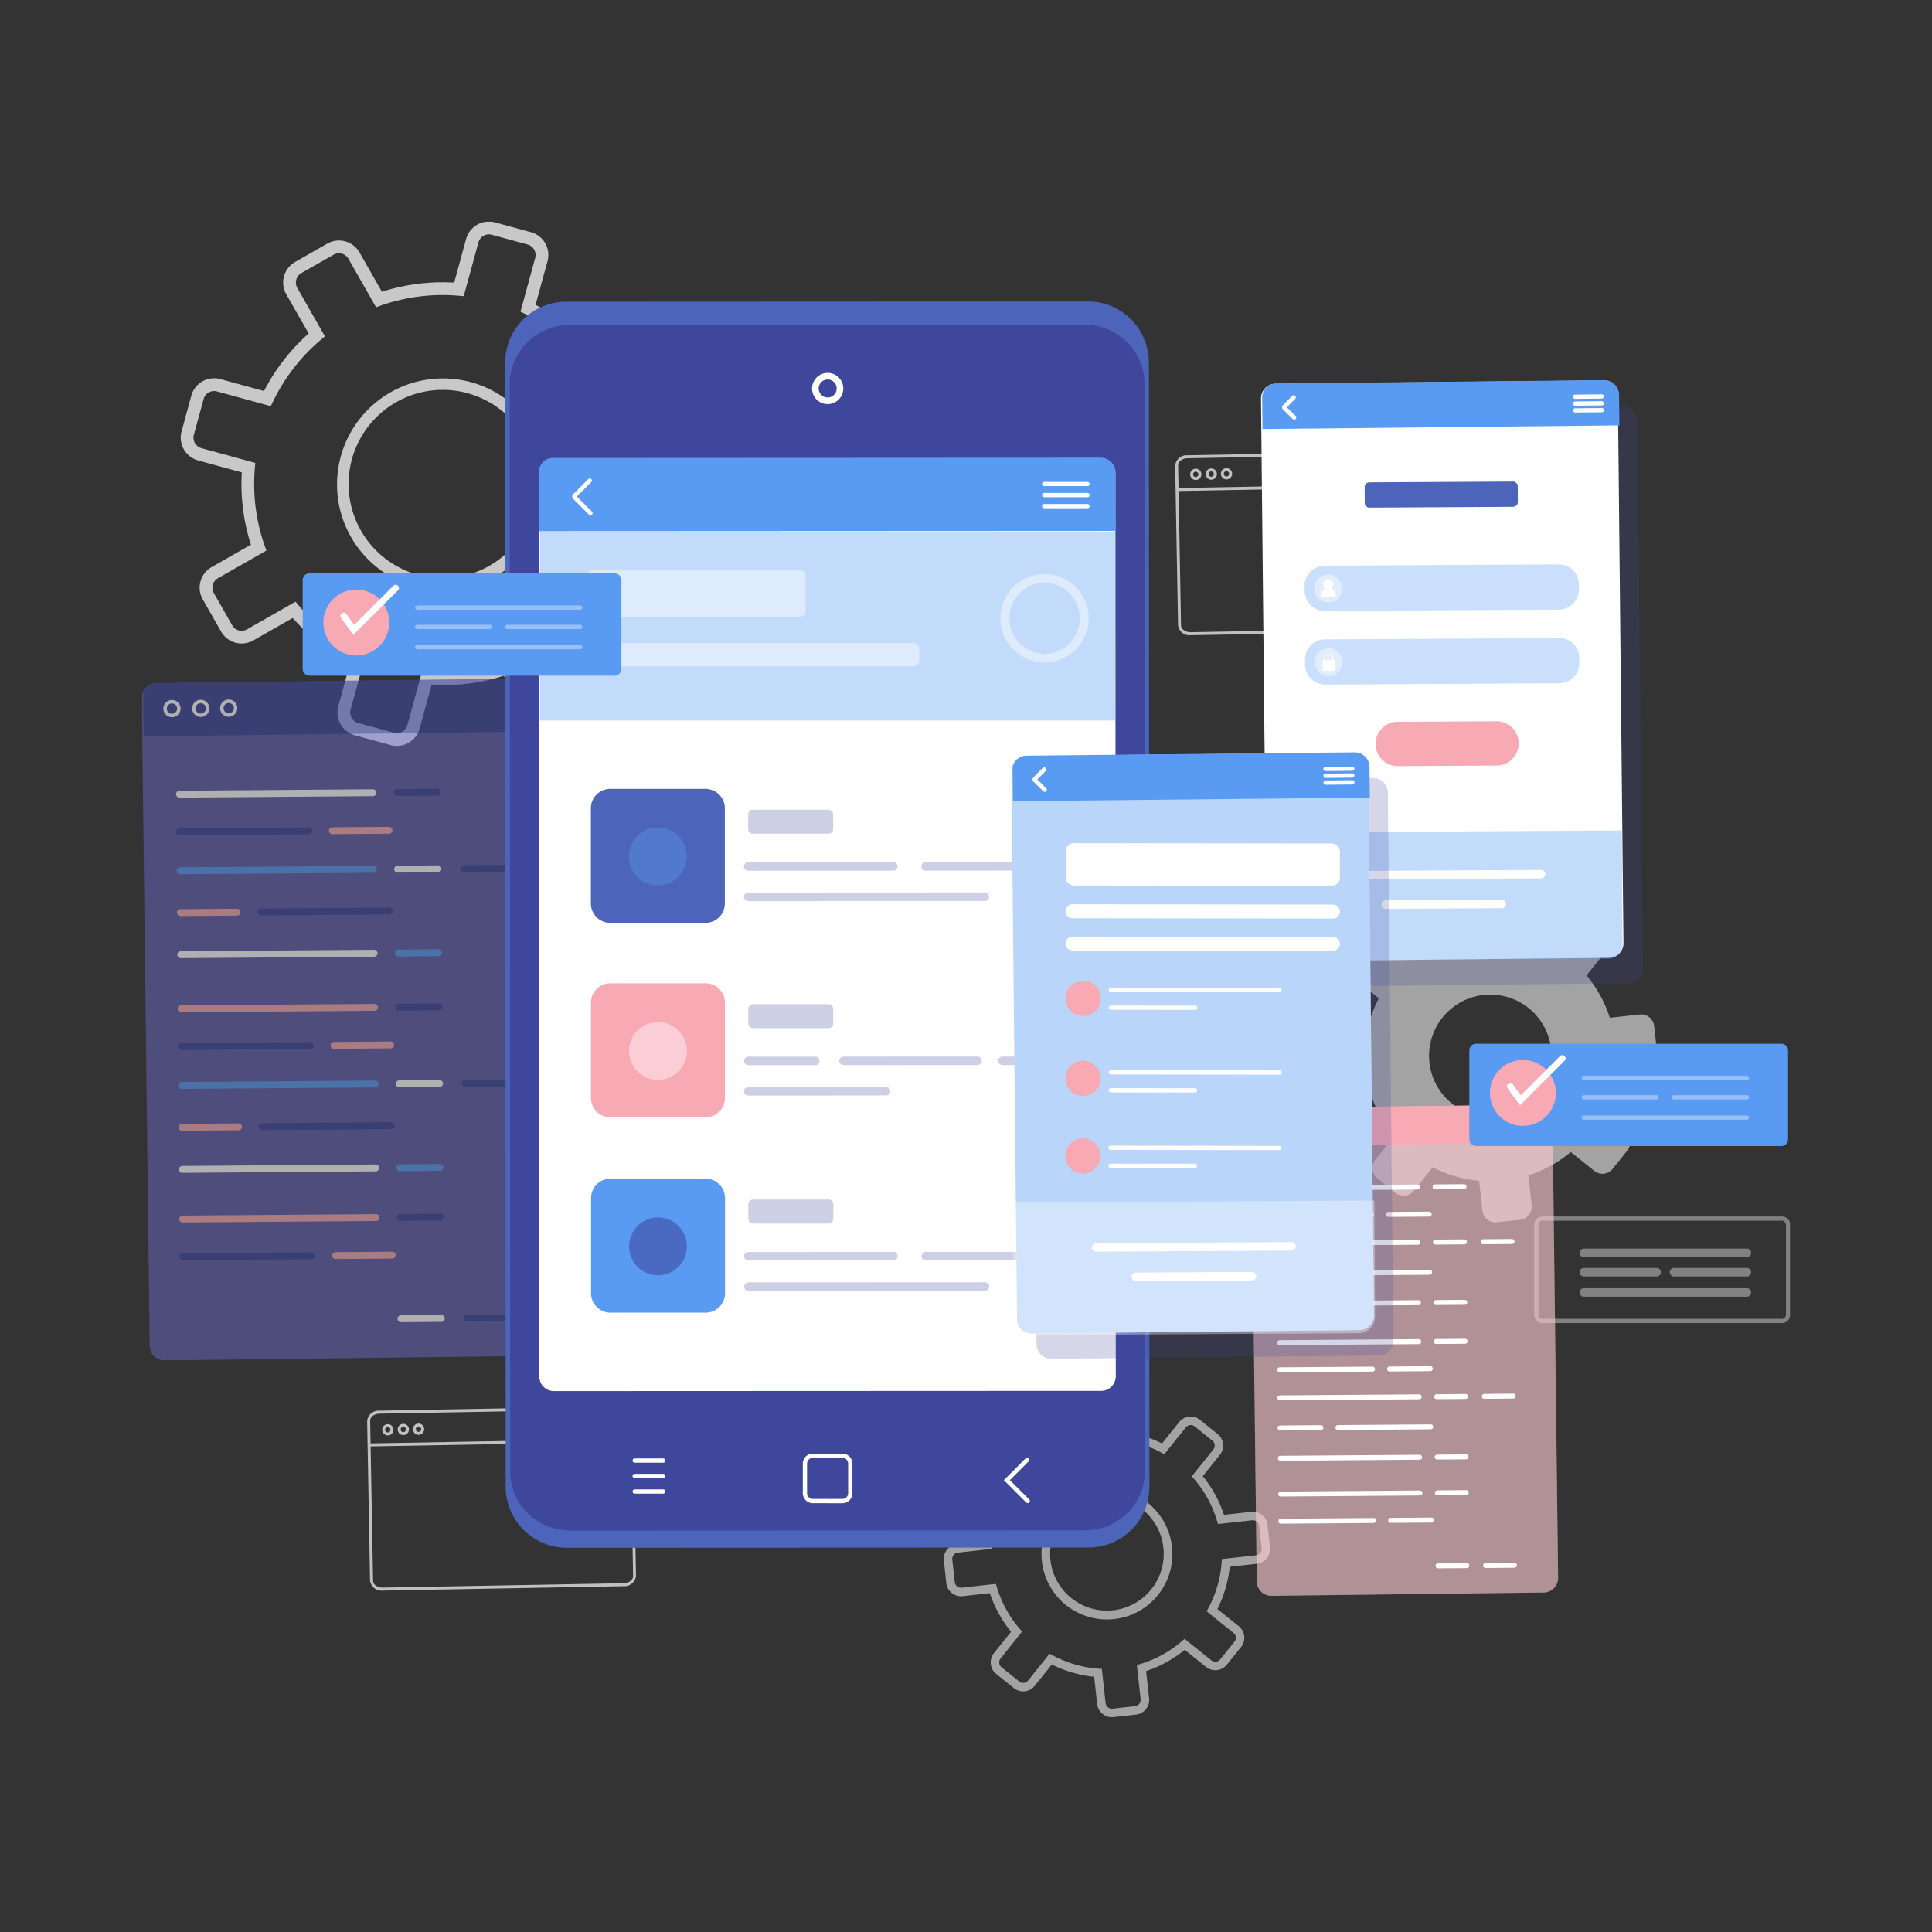 <svg xmlns="http://www.w3.org/2000/svg" xmlns:xlink="http://www.w3.org/1999/xlink" width="218" height="218" viewBox="0 0 218 218">
  <rect x="0" y="0" width="218" height="218" fill="#333333" stroke="none"/>
  <defs>
    <clipPath id="clip-path">
      <rect id="Rectangle_915" data-name="Rectangle 915" width="186" height="168.761" fill="none"/>
    </clipPath>
    <clipPath id="clip-path-3">
      <rect id="Rectangle_870" data-name="Rectangle 870" width="59.17" height="59.171" fill="none"/>
    </clipPath>
    <clipPath id="clip-path-4">
      <rect id="Rectangle_872" data-name="Rectangle 872" width="30.338" height="20.794" fill="none"/>
    </clipPath>
    <clipPath id="clip-path-5">
      <rect id="Rectangle_874" data-name="Rectangle 874" width="30.338" height="20.795" fill="none"/>
    </clipPath>
    <clipPath id="clip-path-6">
      <rect id="Rectangle_875" data-name="Rectangle 875" width="37.58" height="37.579" fill="none"/>
    </clipPath>
    <clipPath id="clip-path-7">
      <rect id="Rectangle_880" data-name="Rectangle 880" width="28.888" height="12.032" fill="none"/>
    </clipPath>
    <clipPath id="clip-path-8">
      <rect id="Rectangle_881" data-name="Rectangle 881" width="36.826" height="36.825" fill="none"/>
    </clipPath>
    <clipPath id="clip-path-9">
      <rect id="Rectangle_883" data-name="Rectangle 883" width="48.106" height="76.971" fill="none"/>
    </clipPath>
    <clipPath id="clip-path-10">
      <rect id="Rectangle_882" data-name="Rectangle 882" width="48.106" height="76.932" fill="none"/>
    </clipPath>
    <clipPath id="clip-path-11">
      <rect id="Rectangle_885" data-name="Rectangle 885" width="64.954" height="21.298" fill="none"/>
    </clipPath>
    <clipPath id="clip-path-12">
      <rect id="Rectangle_886" data-name="Rectangle 886" width="24.675" height="5.282" fill="none"/>
    </clipPath>
    <clipPath id="clip-path-13">
      <rect id="Rectangle_887" data-name="Rectangle 887" width="37.485" height="2.652" fill="none"/>
    </clipPath>
    <clipPath id="clip-path-14">
      <rect id="Rectangle_888" data-name="Rectangle 888" width="9.975" height="9.976" fill="none"/>
    </clipPath>
    <clipPath id="clip-path-15">
      <rect id="Rectangle_889" data-name="Rectangle 889" width="6.525" height="6.525" fill="none"/>
    </clipPath>
    <clipPath id="clip-path-16">
      <rect id="Rectangle_890" data-name="Rectangle 890" width="37.357" height="10.309" fill="none"/>
    </clipPath>
    <clipPath id="clip-path-20">
      <rect id="Rectangle_894" data-name="Rectangle 894" width="37.213" height="10.309" fill="none"/>
    </clipPath>
    <clipPath id="clip-path-21">
      <rect id="Rectangle_895" data-name="Rectangle 895" width="34.633" height="55.391" fill="none"/>
    </clipPath>
    <clipPath id="clip-path-23">
      <rect id="Rectangle_897" data-name="Rectangle 897" width="40.901" height="65.534" fill="none"/>
    </clipPath>
    <clipPath id="clip-path-24">
      <rect id="Rectangle_898" data-name="Rectangle 898" width="40.41" height="14.694" fill="none"/>
    </clipPath>
    <clipPath id="clip-path-25">
      <rect id="Rectangle_899" data-name="Rectangle 899" width="30.956" height="5.25" fill="none"/>
    </clipPath>
    <clipPath id="clip-path-26">
      <rect id="Rectangle_900" data-name="Rectangle 900" width="3.141" height="3.141" fill="none"/>
    </clipPath>
    <clipPath id="clip-path-28">
      <rect id="Rectangle_902" data-name="Rectangle 902" width="3.14" height="3.141" fill="none"/>
    </clipPath>
    <clipPath id="clip-path-29">
      <rect id="Rectangle_903" data-name="Rectangle 903" width="40.902" height="65.534" fill="none"/>
    </clipPath>
    <clipPath id="clip-path-31">
      <rect id="Rectangle_905" data-name="Rectangle 905" width="40.892" height="15.176" fill="none"/>
    </clipPath>
    <clipPath id="clip-path-32">
      <rect id="Rectangle_906" data-name="Rectangle 906" width="18.882" height="0.48" fill="none"/>
    </clipPath>
    <clipPath id="clip-path-33">
      <rect id="Rectangle_907" data-name="Rectangle 907" width="8.703" height="0.48" fill="none"/>
    </clipPath>
  </defs>
  <g id="Group_6500" data-name="Group 6500" transform="translate(-833 -1119)">
    <rect id="Rectangle_2485" data-name="Rectangle 2485" width="218" height="218" transform="translate(833 1119)" fill="none"/>
    <g id="Group_6497" data-name="Group 6497" transform="translate(242 102)">
      <g id="Group_4230" data-name="Group 4230" transform="translate(607 1042)">
        <g id="Group_4229" data-name="Group 4229" clip-path="url(#clip-path)">
          <g id="Group_4228" data-name="Group 4228">
            <g id="Group_4227" data-name="Group 4227" clip-path="url(#clip-path)">
              <g id="Group_4118" data-name="Group 4118" transform="translate(4.39)" opacity="0.73">
                <g id="Group_4117" data-name="Group 4117">
                  <g id="Group_4116" data-name="Group 4116" clip-path="url(#clip-path-3)">
                    <path id="Path_18834" data-name="Path 18834" d="M33.535,59.171a2.675,2.675,0,0,1-.709-.1l-4.033-1.1a2.671,2.671,0,0,1-1.87-3.278l1.348-4.925a22.463,22.463,0,0,1-6.494-5.037l-4.435,2.53a2.668,2.668,0,0,1-3.64-1l-2.072-3.632a2.671,2.671,0,0,1,1-3.64l4.435-2.53a22.459,22.459,0,0,1-1.028-8.154l-4.926-1.348a2.671,2.671,0,0,1-1.869-3.278l1.1-4.033a2.672,2.672,0,0,1,3.278-1.87l4.926,1.348a22.449,22.449,0,0,1,5.036-6.495L21.052,8.2a2.669,2.669,0,0,1,1-3.64L25.68,2.489a2.671,2.671,0,0,1,3.64,1L31.85,7.92A22.446,22.446,0,0,1,40,6.891l1.348-4.926A2.671,2.671,0,0,1,44.629.1l4.033,1.1a2.671,2.671,0,0,1,1.87,3.278L49.184,9.4a22.454,22.454,0,0,1,6.494,5.036l4.435-2.53a2.668,2.668,0,0,1,3.64,1l2.072,3.632a2.668,2.668,0,0,1-1,3.64l-4.435,2.53a22.446,22.446,0,0,1,1.029,8.153l4.926,1.348a2.668,2.668,0,0,1,1.87,3.278l-1.1,4.033a2.671,2.671,0,0,1-3.278,1.869L58.91,40.041a22.449,22.449,0,0,1-5.036,6.494l2.53,4.436a2.668,2.668,0,0,1-1,3.64l-3.632,2.071a2.668,2.668,0,0,1-3.64-1l-2.53-4.435a22.432,22.432,0,0,1-8.153,1.029L36.1,57.206a2.671,2.671,0,0,1-2.569,1.965M22.1,42.891l.387.457a21.057,21.057,0,0,0,6.952,5.392l.539.261-1.662,6.073a1.229,1.229,0,0,0,.861,1.509l4.033,1.1a1.228,1.228,0,0,0,1.509-.86l1.662-6.073.6.05A21.054,21.054,0,0,0,45.7,49.7l.566-.2,3.119,5.468a1.227,1.227,0,0,0,1.675.459l3.632-2.071a1.228,1.228,0,0,0,.459-1.675l-3.119-5.469.457-.386a21.058,21.058,0,0,0,5.392-6.952l.261-.539L64.217,40a1.231,1.231,0,0,0,1.509-.86l1.1-4.033a1.228,1.228,0,0,0-.86-1.509L59.9,31.936l.05-.6a21.055,21.055,0,0,0-1.1-8.728l-.2-.566,5.468-3.119a1.228,1.228,0,0,0,.459-1.675L62.5,13.619a1.228,1.228,0,0,0-1.675-.459L55.358,16.28l-.386-.458a21.054,21.054,0,0,0-6.952-5.391l-.539-.261L49.143,4.1a1.229,1.229,0,0,0-.861-1.509l-4.033-1.1a1.229,1.229,0,0,0-1.509.86L41.079,8.418l-.6-.05a21.036,21.036,0,0,0-8.728,1.1l-.566.2L28.069,4.2a1.228,1.228,0,0,0-1.675-.459L22.762,5.811A1.228,1.228,0,0,0,22.3,7.486l3.119,5.468-.457.386a21.058,21.058,0,0,0-5.392,6.953l-.261.539-6.073-1.662a1.227,1.227,0,0,0-1.509.86l-1.1,4.033a1.229,1.229,0,0,0,.86,1.508l6.073,1.662-.05.6a21.064,21.064,0,0,0,1.1,8.728l.2.566-5.468,3.119a1.228,1.228,0,0,0-.459,1.675l2.072,3.633a1.227,1.227,0,0,0,1.675.458Zm16.65-1.271a12.087,12.087,0,0,1-3.194-.432,11.959,11.959,0,1,1,3.194.432m-.036-22.627a10.622,10.622,0,1,0,2.812.38,10.639,10.639,0,0,0-2.812-.38" transform="translate(-9.143 0)" fill="#fff"/>
                  </g>
                </g>
              </g>
              <g id="Group_4121" data-name="Group 4121" transform="translate(116.598 25.877)" opacity="0.69">
                <g id="Group_4120" data-name="Group 4120">
                  <g id="Group_4119" data-name="Group 4119" clip-path="url(#clip-path-4)">
                    <path id="Path_18835" data-name="Path 18835" d="M271.79,74.2l-27.162.493a1.3,1.3,0,0,1-1.444-1.106l-.327-18.036a1.3,1.3,0,0,1,1.4-1.158l27.163-.493A1.305,1.305,0,0,1,272.866,55l.327,18.036a1.305,1.305,0,0,1-1.4,1.158M244.265,54.728c-.6.011-1.08.376-1.072.815l.327,18.036c.008.438.5.786,1.1.775l27.163-.493c.6-.011,1.08-.376,1.072-.815l-.327-18.036c-.008-.438-.5-.786-1.1-.775Z" transform="translate(-242.855 -53.897)" fill="#fff"/>
                    <rect id="Rectangle_871" data-name="Rectangle 871" width="29.498" height="0.337" transform="translate(0.215 4.192) rotate(-1.041)" fill="#fff"/>
                    <path id="Path_18836" data-name="Path 18836" d="M247.03,59.359a.635.635,0,1,1,.624-.647.635.635,0,0,1-.624.647m-.017-.933a.3.3,0,1,0,.3.292.3.3,0,0,0-.3-.292" transform="translate(-244.69 -56.076)" fill="#fff"/>
                    <path id="Path_18837" data-name="Path 18837" d="M250.675,59.292a.635.635,0,1,1,.624-.647.635.635,0,0,1-.624.647m-.017-.933a.3.3,0,1,0,.3.292.3.3,0,0,0-.3-.292" transform="translate(-246.585 -56.041)" fill="#fff"/>
                    <path id="Path_18838" data-name="Path 18838" d="M254.252,59.228a.635.635,0,1,1,.624-.647.636.636,0,0,1-.624.647m-.017-.933a.3.3,0,1,0,.3.292.3.3,0,0,0-.3-.292" transform="translate(-248.444 -56.008)" fill="#fff"/>
                  </g>
                </g>
              </g>
              <g id="Group_4124" data-name="Group 4124" transform="translate(25.431 133.681)" opacity="0.69">
                <g id="Group_4123" data-name="Group 4123">
                  <g id="Group_4122" data-name="Group 4122" clip-path="url(#clip-path-5)">
                    <path id="Path_18839" data-name="Path 18839" d="M81.9,298.736l-27.162.493a1.305,1.305,0,0,1-1.444-1.106l-.327-18.036a1.3,1.3,0,0,1,1.4-1.158l27.163-.493a1.3,1.3,0,0,1,1.444,1.106l.327,18.036a1.305,1.305,0,0,1-1.4,1.158M54.378,279.266c-.6.011-1.08.376-1.072.815l.327,18.036c.008.438.5.786,1.1.775L81.9,298.4c.6-.011,1.08-.376,1.072-.815l-.327-18.036c-.008-.438-.5-.786-1.1-.775Z" transform="translate(-52.969 -278.435)" fill="#fff"/>
                    <rect id="Rectangle_873" data-name="Rectangle 873" width="29.498" height="0.337" transform="translate(0.215 4.192) rotate(-1.04)" fill="#fff"/>
                    <path id="Path_18840" data-name="Path 18840" d="M57.144,283.9a.635.635,0,1,1,.624-.647.636.636,0,0,1-.624.647m-.017-.933a.3.3,0,1,0,.3.292.3.3,0,0,0-.3-.292" transform="translate(-54.803 -280.614)" fill="#fff"/>
                    <path id="Path_18841" data-name="Path 18841" d="M60.789,283.831a.635.635,0,1,1,.624-.647.636.636,0,0,1-.624.647m-.017-.933a.3.3,0,1,0,.3.292.3.3,0,0,0-.3-.292" transform="translate(-56.698 -280.58)" fill="#fff"/>
                    <path id="Path_18842" data-name="Path 18842" d="M64.366,283.766a.635.635,0,1,1,.624-.646.635.635,0,0,1-.624.646m-.016-.933a.3.3,0,1,0,.3.292.3.3,0,0,0-.3-.292" transform="translate(-58.558 -280.546)" fill="#fff"/>
                  </g>
                </g>
              </g>
              <g id="Group_4127" data-name="Group 4127" transform="translate(133.367 75.349)" opacity="0.55">
                <g id="Group_4126" data-name="Group 4126">
                  <g id="Group_4125" data-name="Group 4125" clip-path="url(#clip-path-6)">
                    <path id="Path_18843" data-name="Path 18843" d="M311.908,184.8l-2.81-2.253a13.824,13.824,0,0,0,1.606-5.521l3.58-.394a1.231,1.231,0,0,0,1.089-1.359l-.289-2.627a1.231,1.231,0,0,0-1.359-1.089l-3.579.394a13.825,13.825,0,0,0-2.769-5.039l2.253-2.811a1.231,1.231,0,0,0-.191-1.731l-2.062-1.653a1.232,1.232,0,0,0-1.731.191l-2.253,2.81a13.832,13.832,0,0,0-5.521-1.606l-.394-3.579a1.231,1.231,0,0,0-1.359-1.089l-2.627.289a1.232,1.232,0,0,0-1.089,1.359l.394,3.579a13.825,13.825,0,0,0-5.039,2.769l-2.811-2.253a1.231,1.231,0,0,0-1.731.191l-1.653,2.062a1.231,1.231,0,0,0,.191,1.731l2.81,2.253a13.832,13.832,0,0,0-1.607,5.521l-3.579.394a1.231,1.231,0,0,0-1.089,1.359l.289,2.627a1.232,1.232,0,0,0,1.359,1.089l3.579-.394a13.831,13.831,0,0,0,2.769,5.039l-2.253,2.81a1.231,1.231,0,0,0,.191,1.731l2.062,1.653a1.231,1.231,0,0,0,1.731-.191l2.253-2.81a13.832,13.832,0,0,0,5.521,1.606l.394,3.579a1.231,1.231,0,0,0,1.359,1.089l2.627-.289a1.232,1.232,0,0,0,1.089-1.359l-.394-3.579a13.83,13.83,0,0,0,5.039-2.769l2.81,2.253a1.231,1.231,0,0,0,1.731-.191l1.653-2.062a1.231,1.231,0,0,0-.191-1.731m-19.548-3.236a7.148,7.148,0,1,1,10.048-1.107,7.148,7.148,0,0,1-10.048,1.107" transform="translate(-278.041 -157.199)" fill="#fff"/>
                    <path id="Path_18844" data-name="Path 18844" d="M297.146,194.519a1.471,1.471,0,0,1-1.46-1.31l-.373-3.382a13.969,13.969,0,0,1-5.24-1.525l-2.129,2.656a1.472,1.472,0,0,1-2.068.229l-2.062-1.654a1.471,1.471,0,0,1-.228-2.068l2.128-2.656a13.994,13.994,0,0,1-2.628-4.783l-3.382.372a1.472,1.472,0,0,1-1.624-1.3l-.29-2.627a1.473,1.473,0,0,1,1.3-1.624l3.382-.373a13.983,13.983,0,0,1,1.525-5.24l-2.656-2.129a1.471,1.471,0,0,1-.228-2.068l1.653-2.063a1.47,1.47,0,0,1,2.068-.228l2.656,2.128a13.989,13.989,0,0,1,4.783-2.629l-.372-3.382a1.473,1.473,0,0,1,1.3-1.624l2.627-.29a1.475,1.475,0,0,1,1.623,1.3l.373,3.382a14,14,0,0,1,5.24,1.525L305.2,160.5a1.474,1.474,0,0,1,2.068-.228l2.062,1.654a1.47,1.47,0,0,1,.228,2.068l-2.129,2.656a13.99,13.99,0,0,1,2.629,4.784l3.382-.373a1.472,1.472,0,0,1,1.624,1.3l.29,2.627a1.471,1.471,0,0,1-1.3,1.623l-3.382.373a13.979,13.979,0,0,1-1.525,5.24l2.655,2.129a1.47,1.47,0,0,1,.228,2.068l-1.652,2.062a1.476,1.476,0,0,1-2.069.229l-2.655-2.129a13.99,13.99,0,0,1-4.784,2.629l.373,3.382a1.472,1.472,0,0,1-1.3,1.624l-2.627.29a1.455,1.455,0,0,1-.164.009m-7.2-6.828.176.094a13.513,13.513,0,0,0,5.425,1.578l.2.015.416,3.778a.992.992,0,0,0,1.094.877l2.627-.29a.991.991,0,0,0,.877-1.094l-.416-3.778.191-.058a13.533,13.533,0,0,0,4.952-2.722l.151-.131,2.966,2.378a.994.994,0,0,0,1.394-.154l1.653-2.062a.99.99,0,0,0-.153-1.393h0l-2.966-2.378.094-.176a13.52,13.52,0,0,0,1.578-5.425l.015-.2,3.778-.416a.991.991,0,0,0,.877-1.094l-.29-2.627a.992.992,0,0,0-1.094-.877l-3.778.416-.058-.191a13.535,13.535,0,0,0-2.722-4.952l-.131-.151,2.378-2.966a.991.991,0,0,0-.154-1.393l-2.062-1.653a.992.992,0,0,0-1.394.153l-2.378,2.966-.176-.095a13.527,13.527,0,0,0-5.425-1.578l-.2-.015-.417-3.778a1,1,0,0,0-1.094-.877l-2.627.289a.991.991,0,0,0-.877,1.094l.415,3.778-.191.058a13.521,13.521,0,0,0-4.952,2.721l-.151.131-2.966-2.378a.992.992,0,0,0-1.393.153l-1.654,2.063a.992.992,0,0,0,.154,1.393l2.966,2.378-.095.176a13.525,13.525,0,0,0-1.578,5.425l-.015.2-3.778.416a.991.991,0,0,0-.877,1.094l.289,2.627a.991.991,0,0,0,1.094.877l3.778-.415.058.191a13.517,13.517,0,0,0,2.721,4.952l.13.151-2.377,2.966a.992.992,0,0,0,.153,1.393l2.062,1.654a.992.992,0,0,0,1.394-.154Zm6.616-4.577a7.385,7.385,0,1,1,5.772-2.764,7.353,7.353,0,0,1-5.772,2.764m.021-14.294a6.909,6.909,0,1,0,4.308,1.519,6.929,6.929,0,0,0-4.308-1.519" transform="translate(-277.781 -156.94)" fill="#fff"/>
                  </g>
                </g>
              </g>
              <g id="Group_4130" data-name="Group 4130" transform="translate(157.112 112.26)" opacity="0.38">
                <g id="Group_4129" data-name="Group 4129">
                  <g id="Group_4128" data-name="Group 4128" clip-path="url(#clip-path-7)">
                    <path id="Path_18845" data-name="Path 18845" d="M355.275,245.851H328.09a.944.944,0,0,1-.851-1.014v-10a.944.944,0,0,1,.851-1.014h27.185a.945.945,0,0,1,.852,1.014v10a.944.944,0,0,1-.852,1.014M328.09,234.3c-.2,0-.371.245-.371.534v10c0,.29.17.533.371.533h27.185c.2,0,.372-.244.372-.533v-10c0-.289-.17-.534-.372-.534Z" transform="translate(-327.239 -233.82)" fill="#fff"/>
                    <rect id="Rectangle_876" data-name="Rectangle 876" width="18.402" height="0.48" transform="translate(5.596 3.869)" fill="#fff"/>
                    <path id="Path_18846" data-name="Path 18846" d="M356.777,242.338h-18.4a.48.48,0,0,1,0-.96h18.4a.48.48,0,0,1,0,.96m0-.48v0Z" transform="translate(-332.779 -237.749)" fill="#fff"/>
                    <rect id="Rectangle_877" data-name="Rectangle 877" width="8.223" height="0.48" transform="translate(5.596 6.052)" fill="#fff"/>
                    <path id="Path_18847" data-name="Path 18847" d="M346.6,246.885h-8.223a.48.48,0,0,1,0-.96H346.6a.48.48,0,0,1,0,.96m0-.48v0Z" transform="translate(-332.779 -240.113)" fill="#fff"/>
                    <rect id="Rectangle_878" data-name="Rectangle 878" width="8.222" height="0.48" transform="translate(15.776 6.052)" fill="#fff"/>
                    <path id="Path_18848" data-name="Path 18848" d="M367.8,246.885h-8.222a.48.48,0,0,1,0-.96H367.8a.48.48,0,1,1,0,.96m0-.48v0Z" transform="translate(-343.802 -240.113)" fill="#fff"/>
                    <rect id="Rectangle_879" data-name="Rectangle 879" width="18.402" height="0.48" transform="translate(5.596 8.336)" fill="#fff"/>
                    <path id="Path_18849" data-name="Path 18849" d="M356.777,251.644h-18.4a.48.48,0,0,1,0-.96h18.4a.48.48,0,0,1,0,.96m0-.48v0Z" transform="translate(-332.779 -242.587)" fill="#fff"/>
                  </g>
                </g>
              </g>
              <g id="Group_4133" data-name="Group 4133" transform="translate(90.488 131.935)" opacity="0.55">
                <g id="Group_4132" data-name="Group 4132">
                  <g id="Group_4131" data-name="Group 4131" clip-path="url(#clip-path-8)">
                    <path id="Path_18850" data-name="Path 18850" d="M207.438,311.626a1.671,1.671,0,0,1-1.656-1.488l-.338-3.069a13.734,13.734,0,0,1-4.775-1.389l-1.931,2.41a1.673,1.673,0,0,1-2.349.259l-1.994-1.6a1.672,1.672,0,0,1-.258-2.348l1.932-2.41a13.758,13.758,0,0,1-2.395-4.358l-3.069.338a1.676,1.676,0,0,1-1.843-1.478l-.28-2.54a1.673,1.673,0,0,1,1.478-1.844l3.069-.338A13.756,13.756,0,0,1,194.417,287l-2.41-1.931a1.673,1.673,0,0,1-.258-2.348l1.6-1.993a1.671,1.671,0,0,1,2.348-.259l2.411,1.931A13.746,13.746,0,0,1,202.463,280l-.338-3.069a1.672,1.672,0,0,1,1.478-1.843l2.54-.279a1.671,1.671,0,0,1,1.843,1.478l.338,3.069a13.754,13.754,0,0,1,4.775,1.389l1.931-2.41a1.672,1.672,0,0,1,2.349-.259l1.994,1.6a1.671,1.671,0,0,1,.259,2.348l-1.932,2.41a13.745,13.745,0,0,1,2.395,4.358l3.069-.338a1.675,1.675,0,0,1,1.844,1.477l.28,2.54a1.674,1.674,0,0,1-1.478,1.844l-3.069.338a13.751,13.751,0,0,1-1.389,4.774l2.41,1.932h0a1.671,1.671,0,0,1,.259,2.348l-1.6,1.993a1.669,1.669,0,0,1-2.349.259l-2.41-1.931a13.757,13.757,0,0,1-4.358,2.395l.338,3.069a1.673,1.673,0,0,1-1.478,1.844l-2.54.279a1.747,1.747,0,0,1-.187.01m-7.023-7.166.351.189a12.825,12.825,0,0,0,5.146,1.5l.4.03.425,3.857a.709.709,0,0,0,.783.628l2.54-.279a.71.71,0,0,0,.628-.784l-.424-3.857.382-.115a12.821,12.821,0,0,0,4.7-2.582l.3-.26,3.028,2.427a.71.71,0,0,0,1-.11l1.6-1.993a.71.71,0,0,0-.109-1h0l-3.028-2.428.189-.351a12.832,12.832,0,0,0,1.5-5.146l.03-.4,3.857-.425a.712.712,0,0,0,.628-.784l-.28-2.54a.713.713,0,0,0-.784-.628l-3.857.424-.115-.382a12.829,12.829,0,0,0-2.581-4.7l-.261-.3,2.428-3.029a.71.71,0,0,0-.11-1l-1.994-1.6a.711.711,0,0,0-1,.11l-2.427,3.029-.352-.189a12.835,12.835,0,0,0-5.146-1.5l-.4-.029-.425-3.857a.71.71,0,0,0-.783-.628l-2.54.28a.709.709,0,0,0-.628.783l.425,3.857-.382.115a12.828,12.828,0,0,0-4.7,2.582l-.3.26-3.029-2.427a.711.711,0,0,0-1,.11l-1.6,1.993a.71.71,0,0,0,.109,1l3.029,2.428-.189.351a12.834,12.834,0,0,0-1.5,5.146l-.029.4-3.857.424a.712.712,0,0,0-.628.784l.28,2.54a.713.713,0,0,0,.784.628l3.857-.424.115.382a12.823,12.823,0,0,0,2.581,4.7l.261.3L194.886,305a.71.71,0,0,0,.11,1l1.994,1.6a.712.712,0,0,0,1-.11Zm6.46-3.86a7.386,7.386,0,1,1,5.774-2.765,7.35,7.35,0,0,1-5.774,2.765m.02-13.819a6.523,6.523,0,0,0-.716.039,6.411,6.411,0,1,0,.716-.039" transform="translate(-188.471 -274.801)" fill="#fff"/>
                  </g>
                </g>
              </g>
              <g id="Group_4139" data-name="Group 4139" transform="translate(0 51.533)" opacity="0.61">
                <g id="Group_4138" data-name="Group 4138">
                  <g id="Group_4137" data-name="Group 4137" clip-path="url(#clip-path-9)">
                    <g id="Group_4136" data-name="Group 4136" transform="translate(0 0.039)" opacity="0.74">
                      <g id="Group_4135" data-name="Group 4135">
                        <g id="Group_4134" data-name="Group 4134" clip-path="url(#clip-path-10)">
                          <path id="Path_18851" data-name="Path 18851" d="M47.218,109.045l.888,73.1a1.649,1.649,0,0,1-1.629,1.669l-43.92.533A1.649,1.649,0,0,1,.888,182.72L0,109.619a1.649,1.649,0,0,1,1.629-1.669l43.92-.533a1.649,1.649,0,0,1,1.669,1.629" transform="translate(0 -107.417)" fill="#6d6cd4"/>
                        </g>
                      </g>
                    </g>
                    <path id="Path_18852" data-name="Path 18852" d="M47.546,108.974l.053,4.343-47.218.574-.054-4.424a1.578,1.578,0,0,1,1.559-1.6l43.98-.534a1.659,1.659,0,0,1,1.679,1.639" transform="translate(-0.17 -107.335)" fill="#3e479b"/>
                    <path id="Path_18853" data-name="Path 18853" d="M6.044,114.382a.972.972,0,1,1,.965-.979.974.974,0,0,1-.965.979m-.012-1.556a.583.583,0,1,0,.588.579.584.584,0,0,0-.588-.579" transform="translate(-2.633 -109.988)" fill="#fff"/>
                    <path id="Path_18854" data-name="Path 18854" d="M12.807,114.331a.972.972,0,1,1,.965-.98.973.973,0,0,1-.965.98m-.012-1.556a.583.583,0,1,0,.588.579.584.584,0,0,0-.588-.579" transform="translate(-6.149 -109.961)" fill="#fff"/>
                    <path id="Path_18855" data-name="Path 18855" d="M19.382,114.281a.972.972,0,1,1,.965-.98.974.974,0,0,1-.965.98m-.012-1.556a.583.583,0,1,0,.588.579.584.584,0,0,0-.588-.579" transform="translate(-9.567 -109.935)" fill="#fff"/>
                    <path id="Path_18856" data-name="Path 18856" d="M30.263,134.2l-21.82.165a.389.389,0,0,1-.006-.778l21.82-.165a.389.389,0,0,1,.006.778" transform="translate(-4.186 -120.897)" fill="#fff"/>
                    <path id="Path_18857" data-name="Path 18857" d="M64.137,134.085l-4.529.034a.389.389,0,1,1-.006-.777l4.529-.035a.389.389,0,0,1,.006.778" transform="translate(-30.786 -120.837)" fill="#3e479b"/>
                    <path id="Path_18858" data-name="Path 18858" d="M30.549,171.93l-21.82.165a.389.389,0,0,1-.006-.778l21.82-.165a.389.389,0,0,1,.006.778" transform="translate(-4.334 -140.513)" fill="#fff"/>
                    <path id="Path_18859" data-name="Path 18859" d="M64.423,171.816l-4.529.034a.389.389,0,1,1-.006-.777l4.529-.035a.389.389,0,0,1,.006.778" transform="translate(-30.934 -140.453)" fill="#599af2"/>
                    <path id="Path_18860" data-name="Path 18860" d="M30.4,152.207l-21.82.165a.389.389,0,0,1-.006-.778l21.82-.165a.389.389,0,0,1,.006.778" transform="translate(-4.257 -130.259)" fill="#599af2"/>
                    <path id="Path_18861" data-name="Path 18861" d="M64.273,152.092l-4.529.034a.389.389,0,1,1-.006-.777l4.529-.035a.389.389,0,1,1,.006.778" transform="translate(-30.856 -130.199)" fill="#fff"/>
                    <path id="Path_18862" data-name="Path 18862" d="M79.8,151.975l-4.529.034a.389.389,0,1,1-.006-.777L79.8,151.2a.389.389,0,0,1,.006.778" transform="translate(-38.931 -130.138)" fill="#3e479b"/>
                    <path id="Path_18863" data-name="Path 18863" d="M23.057,143.175l-14.547.11a.389.389,0,1,1-.006-.777l14.547-.11a.389.389,0,0,1,.006.778" transform="translate(-4.22 -125.563)" fill="#3e479b"/>
                    <path id="Path_18864" data-name="Path 18864" d="M50.763,143.032l-6.382.048a.389.389,0,0,1-.006-.778l6.382-.048a.389.389,0,0,1,.006.778" transform="translate(-22.87 -125.489)" fill="#f7a9b4"/>
                    <path id="Path_18865" data-name="Path 18865" d="M42.066,162.008l-14.547.11a.389.389,0,1,1-.006-.778l14.547-.11a.389.389,0,0,1,.006.778" transform="translate(-14.103 -135.354)" fill="#3e479b"/>
                    <path id="Path_18866" data-name="Path 18866" d="M15.035,162.28l-6.381.048a.389.389,0,0,1-.006-.778l6.382-.048a.389.389,0,0,1,.006.778" transform="translate(-4.295 -135.496)" fill="#f7a9b4"/>
                    <path id="Path_18867" data-name="Path 18867" d="M30.645,184.65l-21.82.165a.389.389,0,0,1-.006-.778l21.82-.165a.389.389,0,0,1,.006.778" transform="translate(-4.384 -147.126)" fill="#f7a9b4"/>
                    <path id="Path_18868" data-name="Path 18868" d="M64.519,184.536l-4.529.034a.389.389,0,1,1-.006-.777l4.529-.035a.389.389,0,1,1,.006.778" transform="translate(-30.984 -147.066)" fill="#3e479b"/>
                    <path id="Path_18869" data-name="Path 18869" d="M30.931,222.381l-21.82.165a.389.389,0,1,1-.006-.778l21.82-.165a.389.389,0,0,1,.006.778" transform="translate(-4.533 -166.741)" fill="#fff"/>
                    <path id="Path_18870" data-name="Path 18870" d="M64.8,222.266l-4.529.034a.389.389,0,1,1-.006-.777l4.529-.035a.389.389,0,1,1,.006.778" transform="translate(-31.132 -166.682)" fill="#599af2"/>
                    <path id="Path_18871" data-name="Path 18871" d="M30.781,202.658l-21.82.165a.389.389,0,1,1-.005-.778l21.82-.165a.389.389,0,0,1,.006.778" transform="translate(-4.455 -156.488)" fill="#599af2"/>
                    <path id="Path_18872" data-name="Path 18872" d="M64.655,202.543l-4.529.034a.389.389,0,1,1-.006-.777l4.529-.035a.389.389,0,1,1,.006.778" transform="translate(-31.055 -156.428)" fill="#fff"/>
                    <path id="Path_18873" data-name="Path 18873" d="M80.185,202.426l-4.529.034a.389.389,0,1,1-.006-.777l4.529-.035a.389.389,0,0,1,.006.778" transform="translate(-39.129 -156.367)" fill="#3e479b"/>
                    <path id="Path_18874" data-name="Path 18874" d="M23.439,193.625l-14.547.11a.389.389,0,1,1-.006-.777l14.547-.11a.389.389,0,0,1,.006.778" transform="translate(-4.419 -151.791)" fill="#3e479b"/>
                    <path id="Path_18875" data-name="Path 18875" d="M51.145,193.483l-6.382.048a.389.389,0,0,1-.006-.778l6.382-.048a.389.389,0,0,1,.006.778" transform="translate(-23.068 -151.718)" fill="#f7a9b4"/>
                    <path id="Path_18876" data-name="Path 18876" d="M42.448,212.458l-14.547.11a.389.389,0,1,1-.006-.777l14.547-.11a.389.389,0,1,1,.006.778" transform="translate(-14.302 -161.583)" fill="#3e479b"/>
                    <path id="Path_18877" data-name="Path 18877" d="M15.417,212.73l-6.381.048A.389.389,0,0,1,9.03,212l6.382-.048a.389.389,0,0,1,.006.778" transform="translate(-4.494 -161.724)" fill="#f7a9b4"/>
                    <path id="Path_18878" data-name="Path 18878" d="M31.019,234.048l-21.82.165a.389.389,0,0,1-.006-.778l21.82-.165a.389.389,0,0,1,.006.778" transform="translate(-4.579 -172.807)" fill="#f7a9b4"/>
                    <path id="Path_18879" data-name="Path 18879" d="M64.893,233.933l-4.529.034a.389.389,0,1,1-.006-.777l4.529-.035a.389.389,0,1,1,.006.778" transform="translate(-31.179 -172.747)" fill="#3e479b"/>
                    <path id="Path_18880" data-name="Path 18880" d="M65.073,257.757l-4.529.034a.389.389,0,1,1-.006-.777l4.529-.035a.389.389,0,1,1,.006.778" transform="translate(-31.272 -185.133)" fill="#fff"/>
                    <path id="Path_18881" data-name="Path 18881" d="M80.6,257.64l-4.529.034a.389.389,0,1,1-.006-.777l4.529-.035a.389.389,0,0,1,.006.778" transform="translate(-39.346 -185.072)" fill="#3e479b"/>
                    <path id="Path_18882" data-name="Path 18882" d="M23.813,243.024l-14.547.11a.389.389,0,1,1-.006-.777l14.547-.11a.389.389,0,1,1,.006.778" transform="translate(-4.613 -177.473)" fill="#3e479b"/>
                    <path id="Path_18883" data-name="Path 18883" d="M51.519,242.881l-6.382.048a.389.389,0,1,1-.006-.778l6.382-.048a.389.389,0,1,1,.006.778" transform="translate(-23.263 -177.399)" fill="#f7a9b4"/>
                  </g>
                </g>
              </g>
              <path id="Path_18884" data-name="Path 18884" d="M85.418,25.691l0,9.665V37.6l.012,26.831.024,52.5.012,26.831v2.245l0,6.529a6.9,6.9,0,0,0,6.881,6.875l4.9,0,53.979-.024a6.882,6.882,0,0,0,6.875-6.881l-.056-126.847a6.885,6.885,0,0,0-6.881-6.875l-58.881.026a6.878,6.878,0,0,0-6.875,6.881" transform="translate(-44.408 -9.766)" fill="#4c65ba"/>
              <path id="Path_18885" data-name="Path 18885" d="M86.468,30.94l0,9.351v2.172l.012,25.958.023,50.794.012,25.958v2.172l0,6.316a6.657,6.657,0,0,0,4.408,6.224,6.866,6.866,0,0,0,2.378.428l4.834,0,53.231-.024a6.838,6.838,0,0,0,3.832-1.168,6.611,6.611,0,0,0,2.948-5.489L158.1,30.908a6.588,6.588,0,0,0-2.425-5.093,6.828,6.828,0,0,0-4.361-1.558l-58.065.025a6.72,6.72,0,0,0-6.78,6.657" transform="translate(-44.954 -12.611)" fill="#3e479b"/>
              <path id="Path_18886" data-name="Path 18886" d="M158.38,57.258l.045,101.943a1.649,1.649,0,0,1-1.648,1.65l-61.746.027a1.649,1.649,0,0,1-1.65-1.648L93.337,57.287a1.649,1.649,0,0,1,1.648-1.65l61.746-.027a1.649,1.649,0,0,1,1.65,1.648" transform="translate(-48.525 -28.911)" fill="#fff"/>
              <path id="Path_18887" data-name="Path 18887" d="M158.38,57.158l0,6.61L93.34,63.8l0-6.69a1.578,1.578,0,0,1,1.578-1.579L156.72,55.5a1.659,1.659,0,0,1,1.66,1.658" transform="translate(-48.525 -28.854)" fill="#599af2"/>
              <path id="Path_18888" data-name="Path 18888" d="M211.829,61.666a.24.24,0,0,1,0-.48l4.878,0a.24.24,0,0,1,0,.48Z" transform="translate(-110.002 -31.809)" fill="#fff"/>
              <path id="Path_18889" data-name="Path 18889" d="M211.829,64.262a.24.24,0,0,1,0-.48l4.879,0a.24.24,0,0,1,0,.48Z" transform="translate(-110.002 -33.158)" fill="#fff"/>
              <path id="Path_18890" data-name="Path 18890" d="M211.83,66.858a.24.24,0,1,1,0-.48l4.879,0a.24.24,0,1,1,0,.48Z" transform="translate(-110.003 -34.508)" fill="#fff"/>
              <path id="Path_18891" data-name="Path 18891" d="M103.223,64.52a.241.241,0,0,1-.17-.07l-1.773-1.771a.393.393,0,0,1,0-.555l1.7-1.7a.24.24,0,0,1,.339.339L101.682,62.4l1.711,1.709a.24.24,0,0,1-.17.41" transform="translate(-52.595 -31.375)" fill="#fff"/>
              <path id="Path_18892" data-name="Path 18892" d="M159.286,39.089a1.761,1.761,0,1,1,0-3.522h0a1.761,1.761,0,0,1,0,3.522Zm0-2.776h0a1.015,1.015,0,0,0,0,2.03h0a1.015,1.015,0,0,0,0-2.03" transform="translate(-81.895 -18.491)" fill="#fff"/>
              <path id="Path_18893" data-name="Path 18893" d="M156.481,295.155a1.131,1.131,0,0,1-1.13-1.129v-3.337a1.131,1.131,0,0,1,1.129-1.13h3.338a1.131,1.131,0,0,1,1.13,1.13v3.337a1.131,1.131,0,0,1-1.129,1.13Zm3.335-5.118h-3.337a.65.65,0,0,0-.649.65v3.337a.65.65,0,0,0,.65.649h3.337a.65.65,0,0,0,.649-.65v-3.337a.651.651,0,0,0-.65-.65" transform="translate(-80.764 -150.537)" fill="#fff"/>
              <path id="Path_18894" data-name="Path 18894" d="M115.576,291.171a.24.24,0,0,1,0-.48h3.212a.24.24,0,1,1,0,.48Z" transform="translate(-59.962 -151.125)" fill="#fff"/>
              <path id="Path_18895" data-name="Path 18895" d="M115.577,294.786a.24.24,0,1,1,0-.48h3.212a.24.24,0,1,1,0,.48Z" transform="translate(-59.962 -153.005)" fill="#fff"/>
              <path id="Path_18896" data-name="Path 18896" d="M115.579,298.444a.24.24,0,1,1,0-.48h3.212a.24.24,0,1,1,0,.48Z" transform="translate(-59.963 -154.906)" fill="#fff"/>
              <path id="Path_18897" data-name="Path 18897" d="M205.3,295.643a.241.241,0,0,1-.17-.07l-2.526-2.524,2.46-2.462a.24.24,0,0,1,.339.339l-2.12,2.122,2.187,2.185a.24.24,0,0,1-.17.41" transform="translate(-105.332 -151.035)" fill="#fff"/>
              <g id="Group_4142" data-name="Group 4142" transform="translate(44.914 35.017)" opacity="0.36">
                <g id="Group_4141" data-name="Group 4141">
                  <g id="Group_4140" data-name="Group 4140" clip-path="url(#clip-path-11)">
                    <rect id="Rectangle_884" data-name="Rectangle 884" width="64.945" height="21.27" transform="translate(0.005 0.014)" fill="#599af2"/>
                  </g>
                </g>
              </g>
              <g id="Group_4145" data-name="Group 4145" transform="translate(50.232 39.327)" opacity="0.43">
                <g id="Group_4144" data-name="Group 4144">
                  <g id="Group_4143" data-name="Group 4143" clip-path="url(#clip-path-12)">
                    <path id="Path_18898" data-name="Path 18898" d="M128.623,87.183l-23.318.01a.677.677,0,0,1-.678-.677l0-3.916a.678.678,0,0,1,.677-.678l23.318-.01a.678.678,0,0,1,.678.677v3.917a.678.678,0,0,1-.677.678" transform="translate(-104.625 -81.911)" fill="#fff"/>
                  </g>
                </g>
              </g>
              <g id="Group_4148" data-name="Group 4148" transform="translate(50.236 47.545)" opacity="0.43">
                <g id="Group_4147" data-name="Group 4147">
                  <g id="Group_4146" data-name="Group 4146" clip-path="url(#clip-path-13)">
                    <path id="Path_18899" data-name="Path 18899" d="M141.439,101.665l-36.129.016a.678.678,0,0,1-.678-.677v-1.28a.678.678,0,0,1,.677-.678l36.129-.016a.677.677,0,0,1,.678.677v1.28a.678.678,0,0,1-.677.678" transform="translate(-104.632 -99.029)" fill="#fff"/>
                  </g>
                </g>
              </g>
              <g id="Group_4151" data-name="Group 4151" transform="translate(96.877 39.771)" opacity="0.43">
                <g id="Group_4150" data-name="Group 4150">
                  <g id="Group_4149" data-name="Group 4149" clip-path="url(#clip-path-14)">
                    <path id="Path_18900" data-name="Path 18900" d="M206.767,92.813a4.988,4.988,0,0,1,0-9.976h0a4.988,4.988,0,0,1,0,9.976Zm0-9.016h0a4.028,4.028,0,0,0,0,8.055h0a4.028,4.028,0,0,0,0-8.055" transform="translate(-201.779 -82.837)" fill="#fff"/>
                  </g>
                </g>
              </g>
              <path id="Path_18901" data-name="Path 18901" d="M118.467,148.452l-10.744,0a2.187,2.187,0,0,1-2.188-2.186l0-10.744a2.187,2.187,0,0,1,2.186-2.188l10.744,0a2.187,2.187,0,0,1,2.188,2.186l0,10.744a2.187,2.187,0,0,1-2.186,2.188" transform="translate(-54.864 -69.318)" fill="#4c65ba"/>
              <g id="Group_4154" data-name="Group 4154" transform="translate(54.965 68.389)" opacity="0.36">
                <g id="Group_4153" data-name="Group 4153">
                  <g id="Group_4152" data-name="Group 4152" clip-path="url(#clip-path-15)">
                    <path id="Path_18902" data-name="Path 18902" d="M121.009,145.7a3.262,3.262,0,1,1-3.264-3.261,3.262,3.262,0,0,1,3.264,3.261" transform="translate(-114.484 -142.443)" fill="#599af2"/>
                  </g>
                </g>
              </g>
              <g id="Group_4157" data-name="Group 4157" transform="translate(67.94 66.367)" opacity="0.26">
                <g id="Group_4156" data-name="Group 4156">
                  <g id="Group_4155" data-name="Group 4155" clip-path="url(#clip-path-16)">
                    <path id="Path_18903" data-name="Path 18903" d="M151.552,140.943l-8.5,0a.546.546,0,0,1-.546-.546v-1.618a.546.546,0,0,1,.546-.547l8.5,0a.546.546,0,0,1,.547.546V140.4a.546.546,0,0,1-.546.547" transform="translate(-142.025 -138.231)" fill="#3e479b"/>
                    <path id="Path_18904" data-name="Path 18904" d="M141.988,151.519a.48.48,0,0,1,0-.96l16.373-.007h0a.48.48,0,0,1,0,.96Z" transform="translate(-141.508 -144.637)" fill="#3e479b"/>
                    <path id="Path_18905" data-name="Path 18905" d="M141.992,158.651a.48.48,0,0,1,0-.96l26.7-.012a.48.48,0,0,1,0,.96l-26.7.012Z" transform="translate(-141.51 -148.342)" fill="#3e479b"/>
                    <path id="Path_18906" data-name="Path 18906" d="M183.694,151.5a.48.48,0,1,1,0-.96l16.373-.007a.48.48,0,0,1,0,.96Z" transform="translate(-163.19 -144.627)" fill="#3e479b"/>
                  </g>
                </g>
              </g>
              <path id="Path_18907" data-name="Path 18907" d="M118.507,240.059l-10.744,0a2.187,2.187,0,0,1-2.188-2.186l0-10.744a2.187,2.187,0,0,1,2.186-2.188l10.744,0a2.187,2.187,0,0,1,2.188,2.186l0,10.744a2.187,2.187,0,0,1-2.186,2.188" transform="translate(-54.884 -116.944)" fill="#599af2"/>
              <g id="Group_4160" data-name="Group 4160" transform="translate(54.985 112.371)" opacity="0.57">
                <g id="Group_4159" data-name="Group 4159">
                  <g id="Group_4158" data-name="Group 4158" clip-path="url(#clip-path-15)">
                    <path id="Path_18908" data-name="Path 18908" d="M121.049,237.311a3.263,3.263,0,1,1-3.264-3.261,3.262,3.262,0,0,1,3.264,3.261" transform="translate(-114.524 -234.05)" fill="#3e479b"/>
                  </g>
                </g>
              </g>
              <g id="Group_4163" data-name="Group 4163" transform="translate(67.96 110.348)" opacity="0.26">
                <g id="Group_4162" data-name="Group 4162">
                  <g id="Group_4161" data-name="Group 4161" clip-path="url(#clip-path-16)">
                    <path id="Path_18909" data-name="Path 18909" d="M151.592,232.55l-8.5,0a.546.546,0,0,1-.546-.546v-1.618a.546.546,0,0,1,.546-.547l8.5,0a.546.546,0,0,1,.547.546V232a.546.546,0,0,1-.546.547" transform="translate(-142.066 -229.838)" fill="#3e479b"/>
                    <path id="Path_18910" data-name="Path 18910" d="M142.029,243.125a.48.48,0,0,1,0-.96l16.373-.007h0a.48.48,0,0,1,0,.96Z" transform="translate(-141.549 -236.243)" fill="#3e479b"/>
                    <path id="Path_18911" data-name="Path 18911" d="M142.032,250.258a.48.48,0,0,1,0-.96l26.7-.012a.48.48,0,1,1,0,.96l-26.7.012Z" transform="translate(-141.551 -239.949)" fill="#3e479b"/>
                    <path id="Path_18912" data-name="Path 18912" d="M183.735,243.106a.48.48,0,0,1,0-.96l16.373-.007a.48.48,0,0,1,0,.96Z" transform="translate(-163.231 -236.233)" fill="#3e479b"/>
                  </g>
                </g>
              </g>
              <path id="Path_18913" data-name="Path 18913" d="M118.487,194.15l-10.744,0a2.187,2.187,0,0,1-2.188-2.186l0-10.744a2.187,2.187,0,0,1,2.186-2.188l10.744,0a2.187,2.187,0,0,1,2.188,2.186l0,10.744a2.187,2.187,0,0,1-2.186,2.188" transform="translate(-54.874 -93.076)" fill="#f7a9b4"/>
              <g id="Group_4166" data-name="Group 4166" transform="translate(54.975 90.329)" opacity="0.43">
                <g id="Group_4165" data-name="Group 4165">
                  <g id="Group_4164" data-name="Group 4164" clip-path="url(#clip-path-15)">
                    <path id="Path_18914" data-name="Path 18914" d="M121.029,191.4a3.262,3.262,0,1,1-3.264-3.261,3.262,3.262,0,0,1,3.264,3.261" transform="translate(-114.504 -188.141)" fill="#fff"/>
                  </g>
                </g>
              </g>
              <g id="Group_4169" data-name="Group 4169" transform="translate(67.95 88.307)" opacity="0.26">
                <g id="Group_4168" data-name="Group 4168">
                  <g id="Group_4167" data-name="Group 4167" clip-path="url(#clip-path-20)">
                    <path id="Path_18915" data-name="Path 18915" d="M151.572,186.64l-8.5,0a.546.546,0,0,1-.546-.546v-1.618a.547.547,0,0,1,.546-.547l8.5,0a.546.546,0,0,1,.547.546v1.618a.546.546,0,0,1-.546.547" transform="translate(-142.046 -183.928)" fill="#3e479b"/>
                    <path id="Path_18916" data-name="Path 18916" d="M142.009,197.221a.48.48,0,0,1,0-.96l7.573,0a.48.48,0,0,1,0,.96l-7.573,0Z" transform="translate(-141.529 -190.338)" fill="#3e479b"/>
                    <path id="Path_18917" data-name="Path 18917" d="M142.012,204.353a.48.48,0,0,1,0-.96l15.539-.007a.48.48,0,0,1,0,.96l-15.539.007Z" transform="translate(-141.531 -194.044)" fill="#3e479b"/>
                    <path id="Path_18918" data-name="Path 18918" d="M164.382,197.207a.48.48,0,0,1,0-.96l15.122-.007a.48.48,0,0,1,0,.96l-15.121.007Z" transform="translate(-153.16 -190.329)" fill="#3e479b"/>
                    <path id="Path_18919" data-name="Path 18919" d="M201.743,197.194a.48.48,0,0,1,0-.96l7.573,0a.48.48,0,1,1,0,.96Z" transform="translate(-172.584 -190.324)" fill="#3e479b"/>
                  </g>
                </g>
              </g>
              <g id="Group_4172" data-name="Group 4172" transform="translate(125.18 99.676)" opacity="0.39">
                <g id="Group_4171" data-name="Group 4171">
                  <g id="Group_4170" data-name="Group 4170" clip-path="url(#clip-path-21)">
                    <path id="Path_18920" data-name="Path 18920" d="M294.734,209.237l.628,51.721a1.648,1.648,0,0,1-1.629,1.668L263.028,263a1.649,1.649,0,0,1-1.669-1.629l-.628-51.72a1.649,1.649,0,0,1,1.629-1.669l30.706-.373a1.649,1.649,0,0,1,1.669,1.629" transform="translate(-260.73 -207.608)" fill="#fff"/>
                  </g>
                </g>
              </g>
              <g id="Group_4175" data-name="Group 4175" transform="translate(125.18 99.676)" opacity="0.39">
                <g id="Group_4174" data-name="Group 4174">
                  <g id="Group_4173" data-name="Group 4173" clip-path="url(#clip-path-21)">
                    <path id="Path_18921" data-name="Path 18921" d="M294.734,209.237l.628,51.721a1.648,1.648,0,0,1-1.629,1.668L263.028,263a1.649,1.649,0,0,1-1.669-1.629l-.628-51.72a1.649,1.649,0,0,1,1.629-1.669l30.706-.373a1.649,1.649,0,0,1,1.669,1.629" transform="translate(-260.73 -207.608)" fill="#f7a9b4"/>
                  </g>
                </g>
              </g>
              <path id="Path_18922" data-name="Path 18922" d="M294.97,209.188l.032,2.663-34,.413-.033-2.745a1.577,1.577,0,0,1,1.559-1.6l30.766-.374a1.659,1.659,0,0,1,1.679,1.639" transform="translate(-135.672 -107.902)" fill="#f7a9b4"/>
              <path id="Path_18923" data-name="Path 18923" d="M265.071,212.613a.7.7,0,1,1,.695-.705.7.7,0,0,1-.695.705m-.009-1.12a.42.42,0,1,0,.423.417.42.42,0,0,0-.423-.417" transform="translate(-137.44 -109.807)" fill="#fff"/>
              <path id="Path_18924" data-name="Path 18924" d="M269.941,212.576a.7.7,0,1,1,.695-.705.7.7,0,0,1-.695.705m-.009-1.12a.42.42,0,1,0,.423.417.421.421,0,0,0-.423-.417" transform="translate(-139.971 -109.787)" fill="#fff"/>
              <path id="Path_18925" data-name="Path 18925" d="M274.677,212.54a.7.7,0,1,1,.695-.705.7.7,0,0,1-.695.705m-.009-1.12a.42.42,0,1,0,.423.417.42.42,0,0,0-.423-.417" transform="translate(-142.434 -109.769)" fill="#fff"/>
              <path id="Path_18926" data-name="Path 18926" d="M282.513,226.884,266.8,227a.28.28,0,0,1,0-.56l15.714-.119a.28.28,0,1,1,0,.56" transform="translate(-138.558 -117.663)" fill="#fff"/>
              <path id="Path_18927" data-name="Path 18927" d="M306.907,226.8l-3.261.024a.28.28,0,1,1,0-.56l3.261-.024a.28.28,0,1,1,0,.56" transform="translate(-157.714 -117.62)" fill="#fff"/>
              <path id="Path_18928" data-name="Path 18928" d="M282.718,254.056,267,254.175a.28.28,0,0,1,0-.56l15.714-.119a.28.28,0,1,1,0,.56" transform="translate(-138.665 -131.789)" fill="#fff"/>
              <path id="Path_18929" data-name="Path 18929" d="M307.112,253.974,303.85,254a.28.28,0,1,1,0-.56l3.261-.025a.28.28,0,1,1,0,.56" transform="translate(-157.821 -131.746)" fill="#fff"/>
              <path id="Path_18930" data-name="Path 18930" d="M282.611,239.853l-15.714.119a.28.28,0,0,1,0-.56l15.714-.119a.28.28,0,1,1,0,.56" transform="translate(-138.609 -124.405)" fill="#fff"/>
              <path id="Path_18931" data-name="Path 18931" d="M307,239.77l-3.261.024a.28.28,0,1,1,0-.56L307,239.21a.28.28,0,1,1,0,.56" transform="translate(-157.765 -124.362)" fill="#fff"/>
              <path id="Path_18932" data-name="Path 18932" d="M318.189,239.684l-3.261.024a.28.28,0,0,1,0-.56l3.261-.025a.28.28,0,0,1,0,.56" transform="translate(-163.58 -124.317)" fill="#fff"/>
              <path id="Path_18933" data-name="Path 18933" d="M277.323,233.348l-10.476.079a.28.28,0,0,1,0-.56l10.476-.079a.28.28,0,1,1,0,.56" transform="translate(-138.583 -121.023)" fill="#fff"/>
              <path id="Path_18934" data-name="Path 18934" d="M297.276,233.244l-4.6.035a.28.28,0,1,1,0-.56l4.6-.035a.28.28,0,1,1,0,.56" transform="translate(-152.014 -120.969)" fill="#fff"/>
              <path id="Path_18935" data-name="Path 18935" d="M291.012,246.91l-10.476.079a.28.28,0,0,1,0-.56l10.476-.08a.28.28,0,0,1,0,.56" transform="translate(-145.7 -128.074)" fill="#fff"/>
              <path id="Path_18936" data-name="Path 18936" d="M271.546,247.105l-4.6.035a.28.28,0,0,1,0-.56l4.6-.035a.28.28,0,1,1,0,.56" transform="translate(-138.638 -128.175)" fill="#fff"/>
              <path id="Path_18937" data-name="Path 18937" d="M282.788,263.216l-15.714.119a.28.28,0,1,1,0-.56l15.714-.119a.28.28,0,1,1,0,.56" transform="translate(-138.701 -136.551)" fill="#fff"/>
              <path id="Path_18938" data-name="Path 18938" d="M307.182,263.134l-3.261.024a.28.28,0,1,1,0-.56l3.261-.024a.28.28,0,1,1,0,.56" transform="translate(-157.857 -136.509)" fill="#fff"/>
              <path id="Path_18939" data-name="Path 18939" d="M282.993,290.387l-15.714.119a.28.28,0,0,1,0-.56l15.714-.119a.28.28,0,1,1,0,.56" transform="translate(-138.808 -150.677)" fill="#fff"/>
              <path id="Path_18940" data-name="Path 18940" d="M307.387,290.3l-3.261.025a.28.28,0,1,1,0-.56l3.261-.024a.28.28,0,1,1,0,.56" transform="translate(-157.964 -150.634)" fill="#fff"/>
              <path id="Path_18941" data-name="Path 18941" d="M282.886,276.184l-15.714.119a.28.28,0,1,1,0-.56l15.714-.119a.28.28,0,1,1,0,.56" transform="translate(-138.752 -143.293)" fill="#fff"/>
              <path id="Path_18942" data-name="Path 18942" d="M307.28,276.1l-3.261.025a.28.28,0,1,1,0-.56l3.261-.025a.28.28,0,1,1,0,.56" transform="translate(-157.908 -143.25)" fill="#fff"/>
              <path id="Path_18943" data-name="Path 18943" d="M318.464,276.018l-3.261.025a.28.28,0,1,1,0-.56l3.261-.024a.28.28,0,1,1,0,.56" transform="translate(-163.722 -143.207)" fill="#fff"/>
              <path id="Path_18944" data-name="Path 18944" d="M277.6,269.68l-10.476.079a.28.28,0,1,1,0-.56l10.476-.079a.28.28,0,1,1,0,.56" transform="translate(-138.726 -139.912)" fill="#fff"/>
              <path id="Path_18945" data-name="Path 18945" d="M297.551,269.577l-4.6.035a.28.28,0,1,1,0-.56l4.6-.035a.28.28,0,1,1,0,.56" transform="translate(-152.157 -139.858)" fill="#fff"/>
              <path id="Path_18946" data-name="Path 18946" d="M291.286,283.242l-10.476.079a.28.28,0,1,1,0-.56l10.476-.079a.28.28,0,1,1,0,.56" transform="translate(-145.843 -146.962)" fill="#fff"/>
              <path id="Path_18947" data-name="Path 18947" d="M271.822,283.437l-4.6.035a.28.28,0,0,1,0-.56l4.6-.035a.28.28,0,1,1,0,.56" transform="translate(-138.78 -147.064)" fill="#fff"/>
              <path id="Path_18948" data-name="Path 18948" d="M283.057,298.79l-15.714.119a.28.28,0,0,1,0-.56l15.714-.119a.28.28,0,1,1,0,.56" transform="translate(-138.841 -155.046)" fill="#fff"/>
              <path id="Path_18949" data-name="Path 18949" d="M307.451,298.707l-3.261.024a.28.28,0,1,1,0-.56l3.261-.025a.28.28,0,1,1,0,.56" transform="translate(-157.997 -155.002)" fill="#fff"/>
              <path id="Path_18950" data-name="Path 18950" d="M307.581,315.864l-3.261.024a.28.28,0,1,1,0-.56l3.261-.025a.28.28,0,1,1,0,.56" transform="translate(-158.065 -163.922)" fill="#fff"/>
              <path id="Path_18951" data-name="Path 18951" d="M318.765,315.779l-3.261.024a.28.28,0,0,1,0-.56l3.261-.025a.28.28,0,0,1,0,.56" transform="translate(-163.879 -163.878)" fill="#fff"/>
              <path id="Path_18952" data-name="Path 18952" d="M277.867,305.254l-10.476.079a.28.28,0,0,1,0-.56l10.476-.079a.28.28,0,1,1,0,.56" transform="translate(-138.866 -158.406)" fill="#fff"/>
              <path id="Path_18953" data-name="Path 18953" d="M297.82,305.151l-4.6.035a.28.28,0,1,1,0-.56l4.6-.035a.28.28,0,1,1,0,.56" transform="translate(-152.296 -158.353)" fill="#fff"/>
              <g id="Group_4178" data-name="Group 4178" transform="translate(128.486 20.796)" opacity="0.22">
                <g id="Group_4177" data-name="Group 4177">
                  <g id="Group_4176" data-name="Group 4176" clip-path="url(#clip-path-23)">
                    <path id="Path_18954" data-name="Path 18954" d="M307.884,44.947l.632,61.859a1.649,1.649,0,0,1-1.632,1.666l-36.972.378a1.649,1.649,0,0,1-1.666-1.632l-.632-61.859a1.648,1.648,0,0,1,1.632-1.666l36.972-.378a1.649,1.649,0,0,1,1.666,1.632" transform="translate(-267.615 -43.315)" fill="#3e479b"/>
                  </g>
                </g>
              </g>
              <path id="Path_18955" data-name="Path 18955" d="M303.3,38.98l.632,61.859A1.649,1.649,0,0,1,302.3,102.5l-36.972.378a1.649,1.649,0,0,1-1.665-1.632l-.632-61.858a1.649,1.649,0,0,1,1.632-1.666l36.972-.377A1.649,1.649,0,0,1,303.3,38.98" transform="translate(-136.745 -19.417)" fill="#fff"/>
              <path id="Path_18956" data-name="Path 18956" d="M303.578,38.92l.036,3.46-40.27.411-.036-3.541a1.578,1.578,0,0,1,1.562-1.594l37.032-.378a1.66,1.66,0,0,1,1.676,1.642" transform="translate(-136.89 -19.38)" fill="#599af2"/>
              <path id="Path_18957" data-name="Path 18957" d="M336.574,41.121a.24.24,0,0,1,0-.48l3.02-.031a.24.24,0,0,1,0,.48l-3.02.031Z" transform="translate(-174.855 -21.112)" fill="#fff"/>
              <path id="Path_18958" data-name="Path 18958" d="M336.59,42.73a.24.24,0,0,1,0-.48l3.02-.031a.261.261,0,0,1,.242.238.24.24,0,0,1-.238.242l-3.02.031Z" transform="translate(-174.864 -21.949)" fill="#fff"/>
              <path id="Path_18959" data-name="Path 18959" d="M336.607,44.337a.24.24,0,0,1,0-.48l3.02-.031h0a.24.24,0,0,1,0,.48l-3.02.031Z" transform="translate(-174.872 -22.785)" fill="#fff"/>
              <path id="Path_18960" data-name="Path 18960" d="M269.363,43.568a.238.238,0,0,1-.168-.069l-1.108-1.086a.335.335,0,0,1-.006-.472l1.045-1.066a.24.24,0,0,1,.343.336l-.942.961,1,.984a.24.24,0,0,1-.168.411" transform="translate(-139.322 -21.213)" fill="#fff"/>
              <g id="Group_4181" data-name="Group 4181" transform="translate(126.668 68.713)" opacity="0.36">
                <g id="Group_4180" data-name="Group 4180">
                  <g id="Group_4179" data-name="Group 4179" clip-path="url(#clip-path-24)">
                    <path id="Path_18961" data-name="Path 18961" d="M302.627,157.6l-37.1.209a1.62,1.62,0,0,1-1.63-1.611l-.073-12.856,40.338-.227.073,12.856a1.62,1.62,0,0,1-1.611,1.63" transform="translate(-263.828 -143.118)" fill="#599af2"/>
                  </g>
                </g>
              </g>
              <path id="Path_18962" data-name="Path 18962" d="M304.141,63.957l-16.2.091a.536.536,0,0,1-.539-.533l-.01-1.775a.537.537,0,0,1,.533-.54l16.2-.091a.537.537,0,0,1,.54.533l.01,1.774a.536.536,0,0,1-.533.54" transform="translate(-149.408 -31.77)" fill="#4c65ba"/>
              <g id="Group_4184" data-name="Group 4184" transform="translate(131.203 38.683)" opacity="0.32">
                <g id="Group_4183" data-name="Group 4183">
                  <g id="Group_4182" data-name="Group 4182" clip-path="url(#clip-path-25)">
                    <path id="Path_18963" data-name="Path 18963" d="M301.972,85.673l-26.409.149a2.272,2.272,0,0,1-2.285-2.259l0-.557a2.272,2.272,0,0,1,2.259-2.285l26.409-.149a2.272,2.272,0,0,1,2.285,2.259l0,.557a2.272,2.272,0,0,1-2.259,2.285" transform="translate(-273.275 -80.571)" fill="#599af2"/>
                  </g>
                </g>
              </g>
              <g id="Group_4187" data-name="Group 4187" transform="translate(132.303 39.83)" opacity="0.43">
                <g id="Group_4186" data-name="Group 4186">
                  <g id="Group_4185" data-name="Group 4185" clip-path="url(#clip-path-26)">
                    <path id="Path_18964" data-name="Path 18964" d="M278.707,84.521a1.57,1.57,0,1,1-1.579-1.561,1.57,1.57,0,0,1,1.579,1.561" transform="translate(-275.566 -82.96)" fill="#fff"/>
                  </g>
                </g>
              </g>
              <path id="Path_18965" data-name="Path 18965" d="M278.785,84.68a.566.566,0,1,1-.569-.563.566.566,0,0,1,.569.563" transform="translate(-144.348 -43.731)" fill="#fff"/>
              <path id="Path_18966" data-name="Path 18966" d="M278.779,87.16l-1.678.01v-.206a.881.881,0,0,1,.876-.886.8.8,0,0,1,.8.792Z" transform="translate(-144.06 -44.75)" fill="#fff"/>
              <g id="Group_4190" data-name="Group 4190" transform="translate(131.25 46.995)" opacity="0.32">
                <g id="Group_4189" data-name="Group 4189">
                  <g id="Group_4188" data-name="Group 4188" clip-path="url(#clip-path-25)">
                    <path id="Path_18967" data-name="Path 18967" d="M302.07,102.983l-26.409.149a2.272,2.272,0,0,1-2.285-2.259l0-.557a2.272,2.272,0,0,1,2.259-2.285l26.409-.149a2.272,2.272,0,0,1,2.285,2.259l0,.557a2.272,2.272,0,0,1-2.259,2.285" transform="translate(-273.373 -97.882)" fill="#599af2"/>
                  </g>
                </g>
              </g>
              <g id="Group_4193" data-name="Group 4193" transform="translate(132.35 48.141)" opacity="0.43">
                <g id="Group_4192" data-name="Group 4192">
                  <g id="Group_4191" data-name="Group 4191" clip-path="url(#clip-path-28)">
                    <path id="Path_18968" data-name="Path 18968" d="M278.8,101.831a1.57,1.57,0,1,1-1.579-1.561,1.57,1.57,0,0,1,1.579,1.561" transform="translate(-275.664 -100.27)" fill="#fff"/>
                  </g>
                </g>
              </g>
              <path id="Path_18969" data-name="Path 18969" d="M278.728,104.242l-1.055.006a.155.155,0,0,1-.156-.154l-.005-.938a.155.155,0,0,1,.154-.156l1.055-.006a.155.155,0,0,1,.157.154l.005.938a.155.155,0,0,1-.155.156" transform="translate(-144.275 -53.545)" fill="#fff"/>
              <path id="Path_18970" data-name="Path 18970" d="M277.787,102.4l0-.388a.384.384,0,0,1,.382-.386l.356,0h0a.344.344,0,0,1,.345.344l0,.426h-.12l0-.427a.225.225,0,0,0-.225-.224h0l-.356,0a.263.263,0,0,0-.263.266l0,.388Z" transform="translate(-144.417 -52.832)" fill="#fff"/>
              <path id="Path_18971" data-name="Path 18971" d="M303.616,122.438l-11.392.064a2.5,2.5,0,0,1-.028-4.994l11.392-.064a2.5,2.5,0,0,1,.028,4.994" transform="translate(-150.618 -61.057)" fill="#f7a9b4"/>
              <path id="Path_18972" data-name="Path 18972" d="M282.415,153.458a.48.48,0,0,1,0-.96l22.046-.124h0a.48.48,0,0,1,0,.96l-22.046.124Z" transform="translate(-146.574 -79.217)" fill="#fff"/>
              <path id="Path_18973" data-name="Path 18973" d="M291.762,160.417a.48.48,0,0,1,0-.96l13.109-.074h0a.48.48,0,0,1,0,.96l-13.109.074Z" transform="translate(-151.433 -82.861)" fill="#fff"/>
              <g id="Group_4196" data-name="Group 4196" transform="translate(100.328 62.792)" opacity="0.22">
                <g id="Group_4195" data-name="Group 4195">
                  <g id="Group_4194" data-name="Group 4194" clip-path="url(#clip-path-29)">
                    <path id="Path_18974" data-name="Path 18974" d="M249.237,132.417l.632,61.859a1.649,1.649,0,0,1-1.632,1.666l-36.972.378a1.649,1.649,0,0,1-1.666-1.632l-.632-61.859a1.649,1.649,0,0,1,1.632-1.666l36.972-.377a1.649,1.649,0,0,1,1.665,1.632" transform="translate(-208.967 -130.785)" fill="#3e479b"/>
                  </g>
                </g>
              </g>
              <path id="Path_18975" data-name="Path 18975" d="M244.65,126.45l.632,61.859a1.649,1.649,0,0,1-1.632,1.666l-36.972.378a1.649,1.649,0,0,1-1.666-1.632l-.632-61.859a1.649,1.649,0,0,1,1.632-1.666l36.972-.377a1.649,1.649,0,0,1,1.666,1.632" transform="translate(-106.255 -64.891)" fill="#fff"/>
              <g id="Group_4199" data-name="Group 4199" transform="translate(98.126 59.927)" opacity="0.42">
                <g id="Group_4198" data-name="Group 4198">
                  <g id="Group_4197" data-name="Group 4197" clip-path="url(#clip-path-23)">
                    <path id="Path_18976" data-name="Path 18976" d="M244.65,126.45l.632,61.859a1.649,1.649,0,0,1-1.632,1.666l-36.972.378a1.649,1.649,0,0,1-1.666-1.632l-.632-61.859a1.649,1.649,0,0,1,1.632-1.666l36.972-.377a1.649,1.649,0,0,1,1.666,1.632" transform="translate(-204.381 -124.818)" fill="#599af2"/>
                  </g>
                </g>
              </g>
              <path id="Path_18977" data-name="Path 18977" d="M244.93,126.39l.036,3.46-40.27.411-.036-3.541a1.578,1.578,0,0,1,1.562-1.594l37.032-.378a1.66,1.66,0,0,1,1.676,1.642" transform="translate(-106.4 -64.855)" fill="#599af2"/>
              <path id="Path_18978" data-name="Path 18978" d="M277.926,128.593a.24.24,0,0,1,0-.48l3.02-.03a.254.254,0,0,1,.242.238.24.24,0,0,1-.238.242l-3.02.03Z" transform="translate(-144.365 -66.589)" fill="#fff"/>
              <path id="Path_18979" data-name="Path 18979" d="M277.943,130.2a.24.24,0,0,1,0-.48l3.02-.031h0a.24.24,0,0,1,0,.48l-3.02.031Z" transform="translate(-144.374 -67.424)" fill="#fff"/>
              <path id="Path_18980" data-name="Path 18980" d="M277.959,131.808a.24.24,0,0,1,0-.48l3.02-.031h0a.24.24,0,0,1,0,.48l-3.02.031Z" transform="translate(-144.382 -68.259)" fill="#fff"/>
              <path id="Path_18981" data-name="Path 18981" d="M210.716,131.038a.238.238,0,0,1-.168-.069l-1.108-1.086a.334.334,0,0,1-.006-.471l1.045-1.067a.24.24,0,0,1,.343.336l-.942.961,1,.984a.24.24,0,0,1-.168.411" transform="translate(-108.833 -66.688)" fill="#fff"/>
              <g id="Group_4202" data-name="Group 4202" transform="translate(98.268 110.467)" opacity="0.36">
                <g id="Group_4201" data-name="Group 4201">
                  <g id="Group_4200" data-name="Group 4200" clip-path="url(#clip-path-31)">
                    <path id="Path_18982" data-name="Path 18982" d="M243.979,245.073l-37.1.209a1.62,1.62,0,0,1-1.63-1.611l-.072-12.856,40.338-.227.072,12.856a1.62,1.62,0,0,1-1.611,1.63" transform="translate(-204.939 -230.347)" fill="#fff"/>
                    <path id="Path_18983" data-name="Path 18983" d="M206.61,245.261a1.86,1.86,0,0,1-1.859-1.85l-.074-13.1,40.818-.23.073,13.1a1.862,1.862,0,0,1-1.85,1.871l-37.1.209Zm-1.45-14.468.071,12.615a1.381,1.381,0,0,0,1.38,1.373h.008l37.1-.209a1.382,1.382,0,0,0,1.372-1.388l-.071-12.615Z" transform="translate(-204.677 -230.085)" fill="#fff"/>
                  </g>
                </g>
              </g>
              <path id="Path_18984" data-name="Path 18984" d="M247.134,150.906l-29.079-.036a.937.937,0,0,1-.936-.938l0-2.9a.936.936,0,0,1,.938-.936l29.079.036a.936.936,0,0,1,.936.938l0,2.9a.937.937,0,0,1-.938.936" transform="translate(-112.877 -75.953)" fill="#fff"/>
              <path id="Path_18985" data-name="Path 18985" d="M247.27,162.065l-29.371-.036a.791.791,0,0,1,0-1.582l29.37.036a.791.791,0,1,1,0,1.582" transform="translate(-112.872 -83.414)" fill="#fff"/>
              <path id="Path_18986" data-name="Path 18986" d="M247.261,169.664l-29.371-.036a.791.791,0,0,1,0-1.582l29.37.036a.791.791,0,1,1,0,1.582" transform="translate(-112.867 -87.365)" fill="#fff"/>
              <path id="Path_18987" data-name="Path 18987" d="M221.066,180.4a1.991,1.991,0,1,1-1.989-1.993,1.991,1.991,0,0,1,1.989,1.993" transform="translate(-112.859 -92.749)" fill="#f7a9b4"/>
              <path id="Path_18988" data-name="Path 18988" d="M221.043,199.2a1.991,1.991,0,1,1-1.989-1.993,1.991,1.991,0,0,1,1.989,1.993" transform="translate(-112.847 -102.523)" fill="#f7a9b4"/>
              <path id="Path_18989" data-name="Path 18989" d="M221.02,217.444a1.992,1.992,0,1,1-1.989-1.993,1.992,1.992,0,0,1,1.989,1.993" transform="translate(-112.834 -112.01)" fill="#f7a9b4"/>
              <path id="Path_18990" data-name="Path 18990" d="M246.522,180.537h0l-19.051-.024a.24.24,0,0,1,0-.48h0l19.051.024a.24.24,0,0,1,0,.48" transform="translate(-118.134 -93.597)" fill="#fff"/>
              <path id="Path_18991" data-name="Path 18991" d="M236.992,184.746h0l-9.525-.012a.24.24,0,0,1,0-.48h0l9.525.012a.24.24,0,0,1,0,.48" transform="translate(-118.132 -95.791)" fill="#fff"/>
              <path id="Path_18992" data-name="Path 18992" d="M246.5,199.954h0l-19.051-.024a.24.24,0,0,1,0-.48h0l19.051.024a.24.24,0,0,1,0,.48" transform="translate(-118.121 -103.691)" fill="#fff"/>
              <path id="Path_18993" data-name="Path 18993" d="M236.968,204.163h0l-9.525-.012a.24.24,0,0,1,0-.48h0l9.525.012a.24.24,0,0,1,0,.48" transform="translate(-118.119 -105.886)" fill="#fff"/>
              <path id="Path_18994" data-name="Path 18994" d="M246.476,217.684h0l-19.051-.024a.24.24,0,0,1,0-.48h0l19.051.024a.24.24,0,0,1,0,.48" transform="translate(-118.11 -112.909)" fill="#fff"/>
              <path id="Path_18995" data-name="Path 18995" d="M236.945,221.894h0l-9.526-.012a.24.24,0,0,1,0-.48h0l9.526.012a.24.24,0,0,1,0,.48" transform="translate(-118.107 -115.104)" fill="#fff"/>
              <path id="Path_18996" data-name="Path 18996" d="M223.768,240.929a.48.48,0,0,1,0-.96l22.046-.124h0a.48.48,0,0,1,0,.96l-22.046.124Z" transform="translate(-116.084 -124.692)" fill="#fff"/>
              <path id="Path_18997" data-name="Path 18997" d="M233.114,247.888a.48.48,0,0,1,0-.96l13.109-.074h0a.48.48,0,0,1,0,.96l-13.108.074Z" transform="translate(-120.943 -128.336)" fill="#fff"/>
              <path id="Path_18998" data-name="Path 18998" d="M73,94.215H38.583a.774.774,0,0,1-.774-.774v-10a.774.774,0,0,1,.774-.774H73a.774.774,0,0,1,.774.774v10a.774.774,0,0,1-.774.774" transform="translate(-19.656 -42.975)" fill="#599af2"/>
              <path id="Path_18999" data-name="Path 18999" d="M46.377,93.928A3.719,3.719,0,1,1,50.1,90.208a3.723,3.723,0,0,1-3.719,3.719" transform="translate(-22.177 -44.964)" fill="#f7a9b4"/>
              <path id="Path_19000" data-name="Path 19000" d="M48.138,91.018l-1.39-1.923a.367.367,0,1,1,.6-.43l.886,1.224,4.422-4.423a.363.363,0,0,1,.259-.108h0a.367.367,0,0,1,.26.627Z" transform="translate(-24.267 -44.377)" fill="#fff"/>
              <line id="Line_83" data-name="Line 83" x2="18.402" transform="translate(31.067 43.556)" fill="#fff"/>
              <g id="Group_4205" data-name="Group 4205" transform="translate(30.827 43.316)" opacity="0.38">
                <g id="Group_4204" data-name="Group 4204">
                  <g id="Group_4203" data-name="Group 4203" clip-path="url(#clip-path-32)">
                    <path id="Path_19001" data-name="Path 19001" d="M82.85,90.7h-18.4a.24.24,0,0,1,0-.48h18.4a.24.24,0,0,1,0,.48" transform="translate(-64.208 -90.22)" fill="#fff"/>
                  </g>
                </g>
              </g>
              <line id="Line_84" data-name="Line 84" x2="8.222" transform="translate(31.067 45.739)" fill="#fff"/>
              <g id="Group_4208" data-name="Group 4208" transform="translate(30.827 45.499)" opacity="0.38">
                <g id="Group_4207" data-name="Group 4207">
                  <g id="Group_4206" data-name="Group 4206" clip-path="url(#clip-path-33)">
                    <path id="Path_19002" data-name="Path 19002" d="M72.671,95.247H64.449a.24.24,0,0,1,0-.48h8.222a.24.24,0,1,1,0,.48" transform="translate(-64.209 -94.767)" fill="#fff"/>
                  </g>
                </g>
              </g>
              <line id="Line_85" data-name="Line 85" x2="8.222" transform="translate(41.247 45.739)" fill="#fff"/>
              <g id="Group_4211" data-name="Group 4211" transform="translate(41.007 45.499)" opacity="0.38">
                <g id="Group_4210" data-name="Group 4210">
                  <g id="Group_4209" data-name="Group 4209" clip-path="url(#clip-path-33)">
                    <path id="Path_19003" data-name="Path 19003" d="M93.873,95.247H85.651a.24.24,0,0,1,0-.48h8.222a.24.24,0,0,1,0,.48" transform="translate(-85.411 -94.767)" fill="#fff"/>
                  </g>
                </g>
              </g>
              <line id="Line_86" data-name="Line 86" x2="18.402" transform="translate(31.067 48.024)" fill="#fff"/>
              <g id="Group_4214" data-name="Group 4214" transform="translate(30.827 47.784)" opacity="0.38">
                <g id="Group_4213" data-name="Group 4213">
                  <g id="Group_4212" data-name="Group 4212" clip-path="url(#clip-path-32)">
                    <path id="Path_19004" data-name="Path 19004" d="M82.85,100.006h-18.4a.24.24,0,0,1,0-.48h18.4a.24.24,0,0,1,0,.48" transform="translate(-64.208 -99.526)" fill="#fff"/>
                  </g>
                </g>
              </g>
              <path id="Path_19005" data-name="Path 19005" d="M347.188,204.769H312.77a.774.774,0,0,1-.774-.774v-10a.774.774,0,0,1,.774-.774h34.418a.774.774,0,0,1,.774.774v10a.774.774,0,0,1-.774.774" transform="translate(-162.202 -100.451)" fill="#599af2"/>
              <path id="Path_19006" data-name="Path 19006" d="M320.564,204.483a3.719,3.719,0,1,1,3.719-3.719,3.724,3.724,0,0,1-3.719,3.719" transform="translate(-164.723 -102.44)" fill="#f7a9b4"/>
              <path id="Path_19007" data-name="Path 19007" d="M322.325,201.573l-1.391-1.923a.368.368,0,0,1,.083-.513.359.359,0,0,1,.273-.065.364.364,0,0,1,.24.149l.885,1.223,4.422-4.422a.367.367,0,1,1,.519.519Zm-1.185-2.072h0Z" transform="translate(-166.813 -101.853)" fill="#fff"/>
              <line id="Line_87" data-name="Line 87" x2="18.402" transform="translate(162.708 96.635)" fill="#fff"/>
              <g id="Group_4217" data-name="Group 4217" transform="translate(162.468 96.395)" opacity="0.38">
                <g id="Group_4216" data-name="Group 4216">
                  <g id="Group_4215" data-name="Group 4215" clip-path="url(#clip-path-32)">
                    <path id="Path_19008" data-name="Path 19008" d="M357.037,201.255h-18.4a.24.24,0,1,1,0-.48h18.4a.24.24,0,0,1,0,.48" transform="translate(-338.395 -200.775)" fill="#fff"/>
                  </g>
                </g>
              </g>
              <line id="Line_88" data-name="Line 88" x2="8.222" transform="translate(162.708 98.818)" fill="#fff"/>
              <g id="Group_4220" data-name="Group 4220" transform="translate(162.468 98.578)" opacity="0.38">
                <g id="Group_4219" data-name="Group 4219">
                  <g id="Group_4218" data-name="Group 4218" clip-path="url(#clip-path-33)">
                    <path id="Path_19009" data-name="Path 19009" d="M346.858,205.8h-8.222a.24.24,0,1,1,0-.48h8.222a.24.24,0,1,1,0,.48" transform="translate(-338.396 -205.322)" fill="#fff"/>
                  </g>
                </g>
              </g>
              <line id="Line_89" data-name="Line 89" x2="8.222" transform="translate(172.888 98.818)" fill="#fff"/>
              <g id="Group_4223" data-name="Group 4223" transform="translate(172.648 98.578)" opacity="0.38">
                <g id="Group_4222" data-name="Group 4222">
                  <g id="Group_4221" data-name="Group 4221" clip-path="url(#clip-path-33)">
                    <path id="Path_19010" data-name="Path 19010" d="M368.061,205.8h-8.222a.24.24,0,0,1,0-.48h8.222a.24.24,0,0,1,0,.48" transform="translate(-359.598 -205.322)" fill="#fff"/>
                  </g>
                </g>
              </g>
              <line id="Line_90" data-name="Line 90" x2="18.402" transform="translate(162.708 101.102)" fill="#fff"/>
              <g id="Group_4226" data-name="Group 4226" transform="translate(162.468 100.862)" opacity="0.38">
                <g id="Group_4225" data-name="Group 4225">
                  <g id="Group_4224" data-name="Group 4224" clip-path="url(#clip-path-32)">
                    <path id="Path_19011" data-name="Path 19011" d="M357.037,210.56h-18.4a.24.24,0,0,1,0-.48h18.4a.24.24,0,1,1,0,.48" transform="translate(-338.395 -210.08)" fill="#fff"/>
                  </g>
                </g>
              </g>
            </g>
          </g>
        </g>
      </g>
    </g>
  </g>
</svg>
